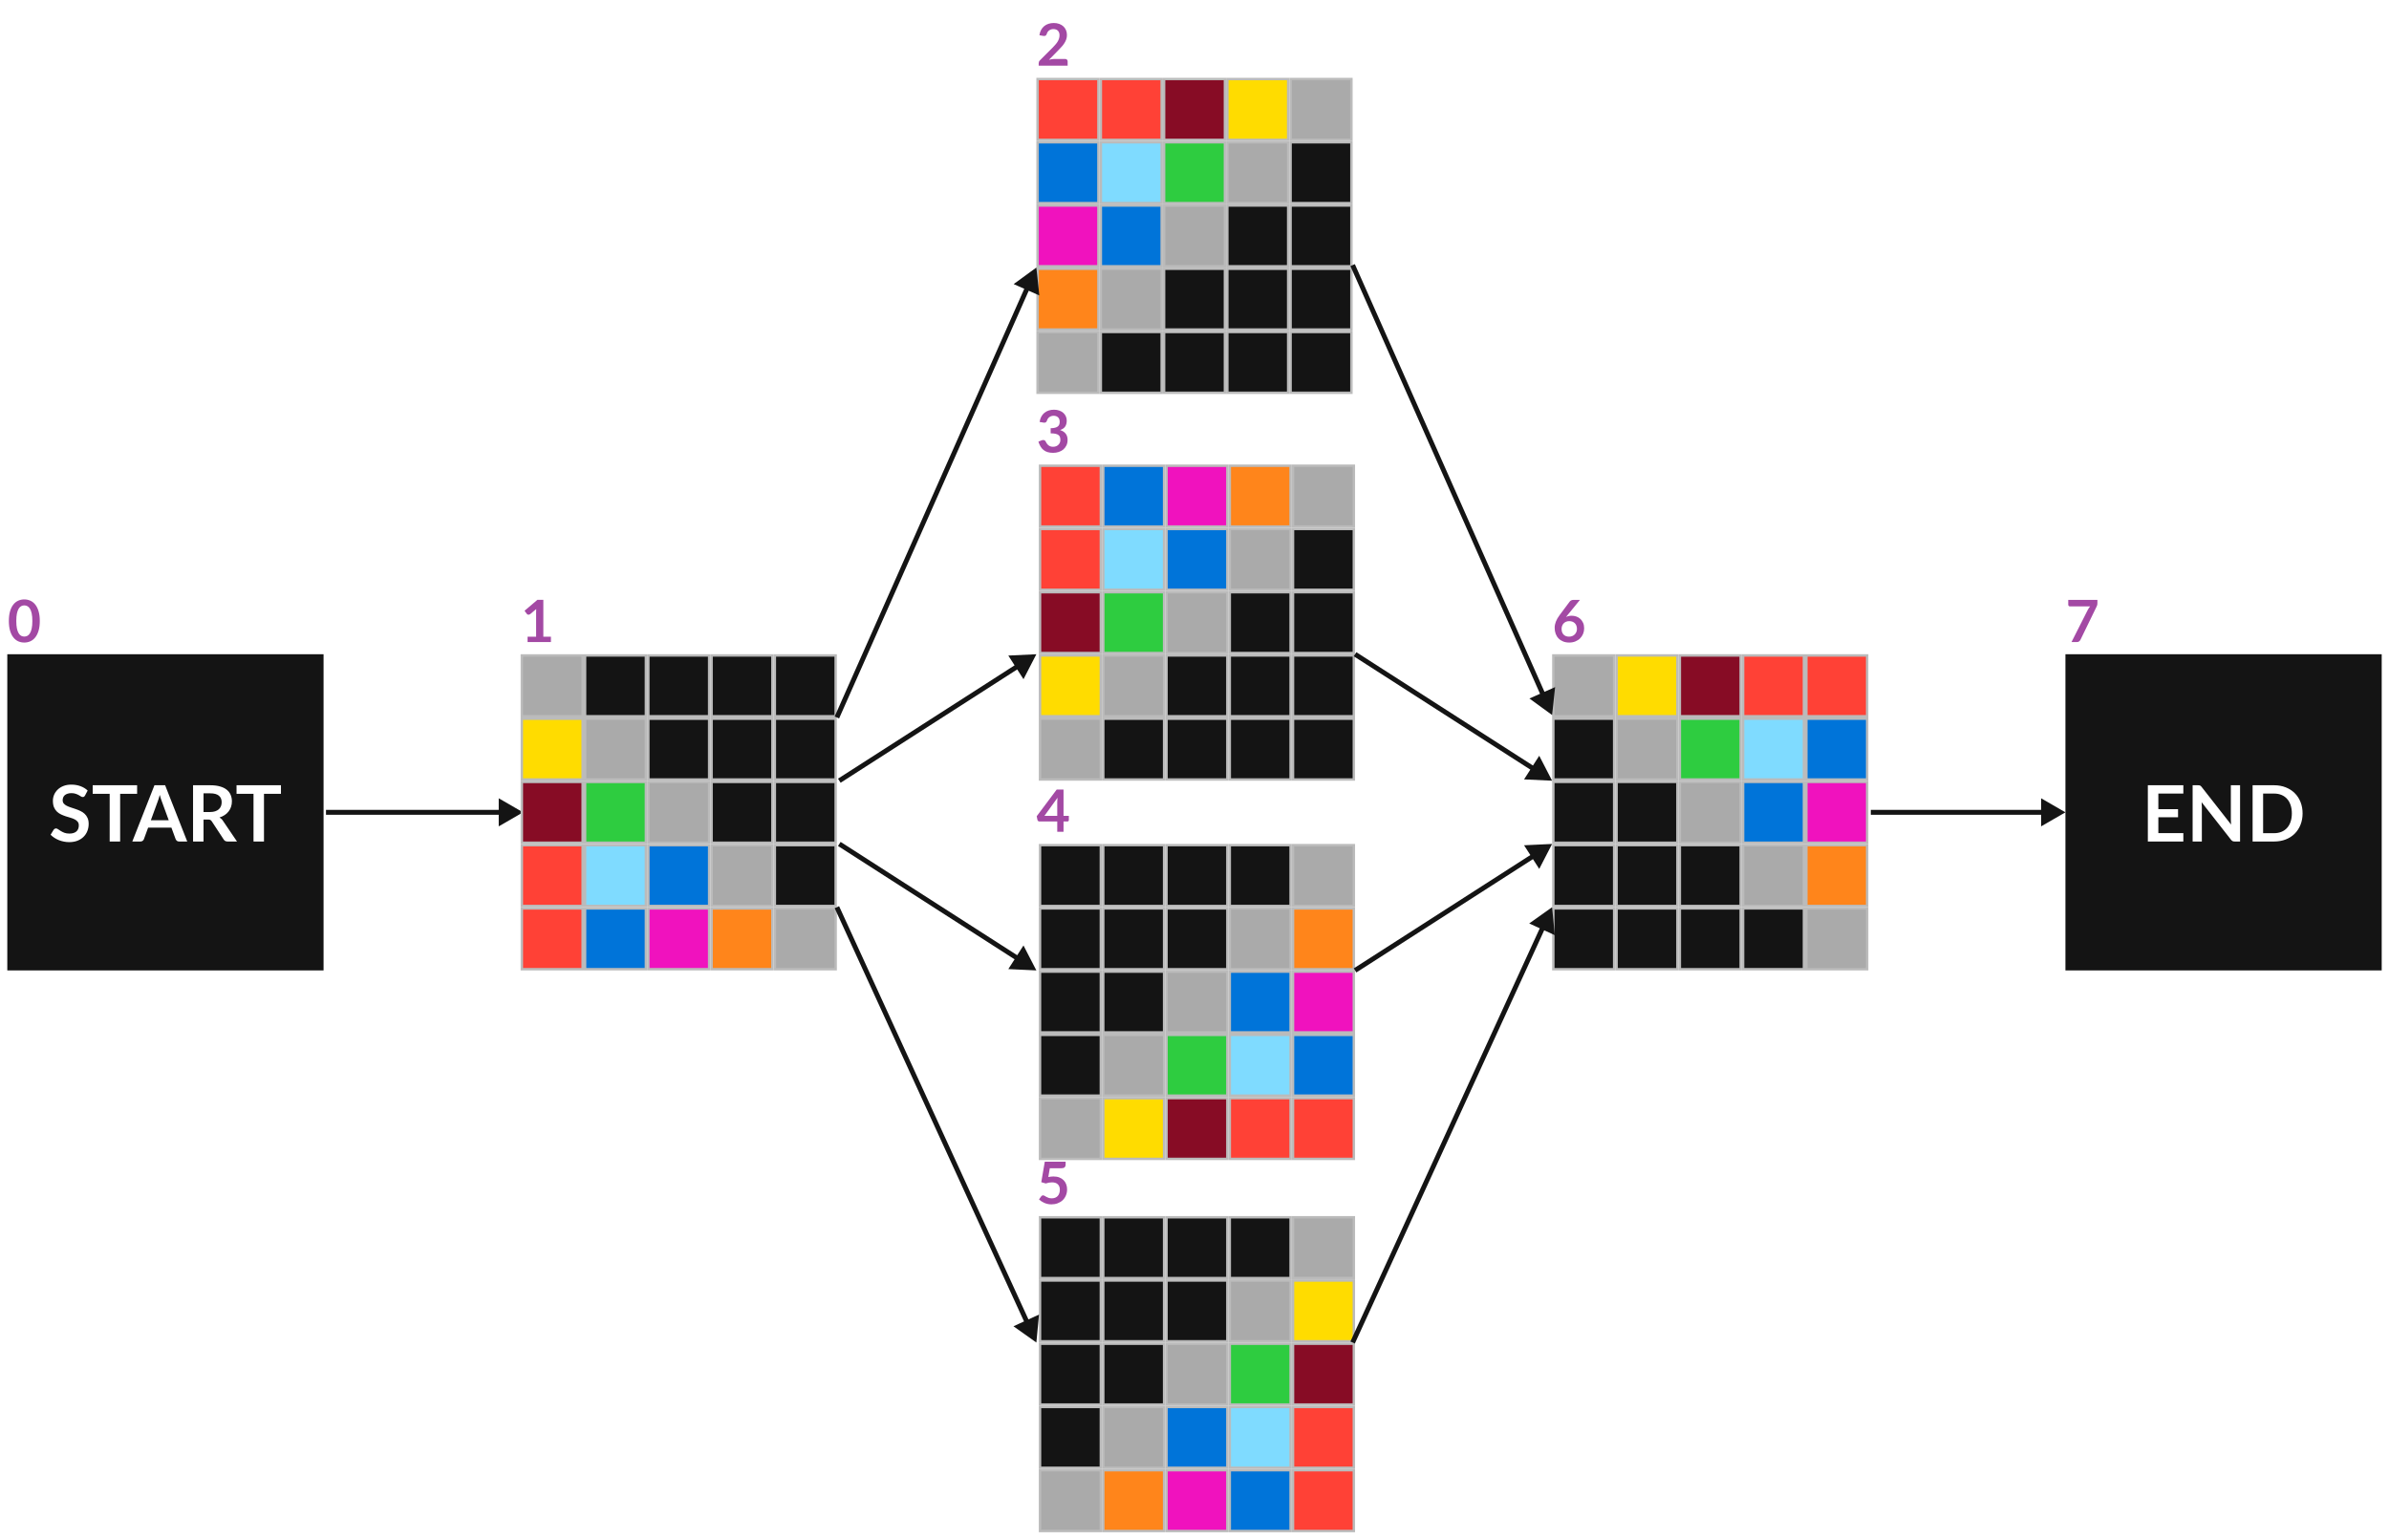 <svg width="982" height="633" viewBox="0 0 982 633" fill="none" xmlns="http://www.w3.org/2000/svg">
<rect width="982" height="633" fill="white"/>
<rect x="4" y="270" width="128" height="128" fill="#141414" stroke="#141414" stroke-width="2"/>
<path d="M34.959 327.072C34.831 327.296 34.692 327.461 34.542 327.568C34.404 327.664 34.228 327.712 34.014 327.712C33.791 327.712 33.545 327.632 33.279 327.472C33.023 327.301 32.713 327.115 32.35 326.912C31.988 326.709 31.561 326.528 31.07 326.368C30.59 326.197 30.02 326.112 29.358 326.112C28.761 326.112 28.238 326.187 27.791 326.336C27.343 326.475 26.964 326.672 26.654 326.928C26.356 327.184 26.132 327.493 25.983 327.856C25.833 328.208 25.759 328.597 25.759 329.024C25.759 329.568 25.908 330.021 26.206 330.384C26.516 330.747 26.921 331.056 27.422 331.312C27.924 331.568 28.494 331.797 29.134 332C29.774 332.203 30.43 332.421 31.102 332.656C31.774 332.88 32.431 333.147 33.071 333.456C33.711 333.755 34.281 334.139 34.782 334.608C35.284 335.067 35.684 335.632 35.983 336.304C36.292 336.976 36.447 337.792 36.447 338.752C36.447 339.797 36.265 340.779 35.903 341.696C35.55 342.603 35.028 343.397 34.334 344.08C33.652 344.752 32.815 345.285 31.823 345.68C30.831 346.064 29.695 346.256 28.415 346.256C27.678 346.256 26.953 346.181 26.238 346.032C25.524 345.893 24.836 345.691 24.174 345.424C23.524 345.157 22.91 344.837 22.334 344.464C21.759 344.091 21.247 343.675 20.799 343.216L22.062 341.152C22.169 341.003 22.308 340.88 22.479 340.784C22.649 340.677 22.831 340.624 23.023 340.624C23.289 340.624 23.577 340.736 23.887 340.96C24.196 341.173 24.564 341.413 24.991 341.68C25.417 341.947 25.913 342.192 26.479 342.416C27.055 342.629 27.742 342.736 28.543 342.736C29.769 342.736 30.718 342.448 31.39 341.872C32.062 341.285 32.398 340.448 32.398 339.36C32.398 338.752 32.244 338.256 31.934 337.872C31.636 337.488 31.236 337.168 30.735 336.912C30.233 336.645 29.663 336.421 29.023 336.24C28.383 336.059 27.732 335.861 27.07 335.648C26.409 335.435 25.759 335.179 25.119 334.88C24.479 334.581 23.908 334.192 23.407 333.712C22.905 333.232 22.5 332.635 22.191 331.92C21.892 331.195 21.742 330.304 21.742 329.248C21.742 328.405 21.908 327.584 22.238 326.784C22.58 325.984 23.07 325.275 23.71 324.656C24.351 324.037 25.14 323.541 26.078 323.168C27.017 322.795 28.095 322.608 29.311 322.608C30.676 322.608 31.934 322.821 33.087 323.248C34.239 323.675 35.22 324.272 36.031 325.04L34.959 327.072ZM56.361 326.4H49.385V346H45.081V326.4H38.105V322.864H56.361V326.4ZM69.362 337.264L66.546 329.568C66.408 329.227 66.264 328.821 66.115 328.352C65.965 327.883 65.816 327.376 65.666 326.832C65.528 327.376 65.384 327.888 65.234 328.368C65.085 328.837 64.941 329.248 64.802 329.6L62.002 337.264H69.362ZM76.963 346H73.635C73.261 346 72.957 345.909 72.722 345.728C72.488 345.536 72.312 345.301 72.195 345.024L70.466 340.304H60.883L59.154 345.024C59.069 345.269 58.904 345.493 58.658 345.696C58.413 345.899 58.109 346 57.746 346H54.386L63.49 322.864H67.874L76.963 346ZM86.349 333.872C87.16 333.872 87.864 333.771 88.461 333.568C89.069 333.365 89.565 333.088 89.949 332.736C90.344 332.373 90.637 331.947 90.829 331.456C91.021 330.965 91.117 330.427 91.117 329.84C91.117 328.667 90.728 327.765 89.949 327.136C89.181 326.507 88.003 326.192 86.413 326.192H83.661V333.872H86.349ZM97.421 346H93.533C92.797 346 92.264 345.712 91.933 345.136L87.069 337.728C86.888 337.451 86.685 337.253 86.461 337.136C86.248 337.019 85.928 336.96 85.501 336.96H83.661V346H79.357V322.864H86.413C87.981 322.864 89.325 323.029 90.445 323.36C91.576 323.68 92.499 324.133 93.213 324.72C93.939 325.307 94.472 326.011 94.813 326.832C95.155 327.643 95.325 328.539 95.325 329.52C95.325 330.299 95.208 331.035 94.973 331.728C94.749 332.421 94.419 333.051 93.981 333.616C93.555 334.181 93.021 334.677 92.381 335.104C91.752 335.531 91.032 335.867 90.221 336.112C90.499 336.272 90.755 336.464 90.989 336.688C91.224 336.901 91.437 337.157 91.629 337.456L97.421 346ZM115.486 326.4H108.51V346H104.206V326.4H97.23V322.864H115.486V326.4Z" fill="white"/>
<path d="M16.359 255.324C16.359 256.836 16.195 258.152 15.867 259.272C15.547 260.384 15.099 261.304 14.523 262.032C13.955 262.76 13.279 263.304 12.495 263.664C11.719 264.016 10.879 264.192 9.975 264.192C9.071 264.192 8.231 264.016 7.455 263.664C6.687 263.304 6.019 262.76 5.451 262.032C4.883 261.304 4.439 260.384 4.119 259.272C3.799 258.152 3.639 256.836 3.639 255.324C3.639 253.804 3.799 252.488 4.119 251.376C4.439 250.264 4.883 249.344 5.451 248.616C6.019 247.888 6.687 247.348 7.455 246.996C8.231 246.636 9.071 246.456 9.975 246.456C10.879 246.456 11.719 246.636 12.495 246.996C13.279 247.348 13.955 247.888 14.523 248.616C15.099 249.344 15.547 250.264 15.867 251.376C16.195 252.488 16.359 253.804 16.359 255.324ZM13.299 255.324C13.299 254.068 13.207 253.028 13.023 252.204C12.839 251.38 12.591 250.724 12.279 250.236C11.975 249.748 11.623 249.408 11.223 249.216C10.823 249.016 10.407 248.916 9.975 248.916C9.551 248.916 9.139 249.016 8.739 249.216C8.347 249.408 7.999 249.748 7.695 250.236C7.391 250.724 7.147 251.38 6.963 252.204C6.787 253.028 6.699 254.068 6.699 255.324C6.699 256.58 6.787 257.62 6.963 258.444C7.147 259.268 7.391 259.924 7.695 260.412C7.999 260.9 8.347 261.244 8.739 261.444C9.139 261.636 9.551 261.732 9.975 261.732C10.407 261.732 10.823 261.636 11.223 261.444C11.623 261.244 11.975 260.9 12.279 260.412C12.591 259.924 12.839 259.268 13.023 258.444C13.207 257.62 13.299 256.58 13.299 255.324Z" fill="#A349A4"/>
<path d="M215 334L205 328.226V339.774L215 334ZM134 335H206V333H134V335Z" fill="#141414"/>
<rect x="214.5" y="269.5" width="25" height="25" fill="#AAAAAA" stroke="#BBBBBB"/>
<rect x="240.5" y="269.5" width="25" height="25" fill="#141414" stroke="#BBBBBB"/>
<rect x="266.5" y="269.5" width="25" height="25" fill="#141414" stroke="#BBBBBB"/>
<rect x="292.5" y="269.5" width="25" height="25" fill="#141414" stroke="#BBBBBB"/>
<rect x="318.5" y="269.5" width="25" height="25" fill="#141414" stroke="#BBBBBB"/>
<rect x="214.5" y="295.5" width="25" height="25" fill="#FFDC00" stroke="#BBBBBB"/>
<rect x="240.5" y="295.5" width="25" height="25" fill="#AAAAAA" stroke="#BBBBBB"/>
<rect x="266.5" y="295.5" width="25" height="25" fill="#141414" stroke="#BBBBBB"/>
<rect x="292.5" y="295.5" width="25" height="25" fill="#141414" stroke="#BBBBBB"/>
<rect x="318.5" y="295.5" width="25" height="25" fill="#141414" stroke="#BBBBBB"/>
<rect x="214.5" y="321.5" width="25" height="25" fill="#870C25" stroke="#BBBBBB"/>
<rect x="240.5" y="321.5" width="25" height="25" fill="#2ECC40" stroke="#BBBBBB"/>
<rect x="266.5" y="321.5" width="25" height="25" fill="#AAAAAA" stroke="#BBBBBB"/>
<rect x="292.5" y="321.5" width="25" height="25" fill="#141414" stroke="#BBBBBB"/>
<rect x="318.5" y="321.5" width="25" height="25" fill="#141414" stroke="#BBBBBB"/>
<rect x="214.5" y="347.5" width="25" height="25" fill="#FF4136" stroke="#BBBBBB"/>
<rect x="240.5" y="347.5" width="25" height="25" fill="#7FDBFF" stroke="#BBBBBB"/>
<rect x="266.5" y="347.5" width="25" height="25" fill="#0074D9" stroke="#BBBBBB"/>
<rect x="292.5" y="347.5" width="25" height="25" fill="#AAAAAA" stroke="#BBBBBB"/>
<path d="M318.5 347.5H343.5V372.5H318.5V347.5Z" fill="#141414" stroke="#BBBBBB"/>
<rect x="214.5" y="373.5" width="25" height="25" fill="#FF4136" stroke="#BBBBBB"/>
<rect x="240.5" y="373.5" width="25" height="25" fill="#0074D9" stroke="#BBBBBB"/>
<rect x="266.5" y="373.5" width="25" height="25" fill="#F012BE" stroke="#BBBBBB"/>
<rect x="292.5" y="373.5" width="25" height="25" fill="#FF851B" stroke="#BBBBBB"/>
<rect x="318.5" y="373.5" width="25" height="25" fill="#AAAAAA" stroke="#BBBBBB"/>
<path d="M226.459 261.78V264H216.859V261.78H220.375V251.664C220.375 251.264 220.387 250.852 220.411 250.428L217.915 252.516C217.771 252.628 217.627 252.7 217.483 252.732C217.347 252.756 217.215 252.756 217.087 252.732C216.967 252.708 216.859 252.668 216.763 252.612C216.667 252.548 216.595 252.48 216.547 252.408L215.611 251.124L220.903 246.624H223.339V261.78H226.459Z" fill="#A349A4"/>
<rect x="0.5" y="0.5" width="25" height="25" transform="matrix(0 1 1 0 638 269)" fill="#AAAAAA" stroke="#BBBBBB"/>
<rect x="0.5" y="0.5" width="25" height="25" transform="matrix(0 1 1 0 638 295)" fill="#141414" stroke="#BBBBBB"/>
<rect x="0.5" y="0.5" width="25" height="25" transform="matrix(0 1 1 0 638 321)" fill="#141414" stroke="#BBBBBB"/>
<rect x="0.5" y="0.5" width="25" height="25" transform="matrix(0 1 1 0 638 347)" fill="#141414" stroke="#BBBBBB"/>
<rect x="0.5" y="0.5" width="25" height="25" transform="matrix(0 1 1 0 638 373)" fill="#141414" stroke="#BBBBBB"/>
<rect x="0.5" y="0.5" width="25" height="25" transform="matrix(0 1 1 0 664 269)" fill="#FFDC00" stroke="#BBBBBB"/>
<rect x="0.5" y="0.5" width="25" height="25" transform="matrix(0 1 1 0 664 295)" fill="#AAAAAA" stroke="#BBBBBB"/>
<rect x="0.5" y="0.5" width="25" height="25" transform="matrix(0 1 1 0 664 321)" fill="#141414" stroke="#BBBBBB"/>
<rect x="0.5" y="0.5" width="25" height="25" transform="matrix(0 1 1 0 664 347)" fill="#141414" stroke="#BBBBBB"/>
<rect x="0.5" y="0.5" width="25" height="25" transform="matrix(0 1 1 0 664 373)" fill="#141414" stroke="#BBBBBB"/>
<rect x="0.5" y="0.5" width="25" height="25" transform="matrix(0 1 1 0 690 269)" fill="#870C25" stroke="#BBBBBB"/>
<rect x="0.5" y="0.5" width="25" height="25" transform="matrix(0 1 1 0 690 295)" fill="#2ECC40" stroke="#BBBBBB"/>
<rect x="0.5" y="0.5" width="25" height="25" transform="matrix(0 1 1 0 690 321)" fill="#AAAAAA" stroke="#BBBBBB"/>
<rect x="0.5" y="0.5" width="25" height="25" transform="matrix(0 1 1 0 690 347)" fill="#141414" stroke="#BBBBBB"/>
<rect x="0.5" y="0.5" width="25" height="25" transform="matrix(0 1 1 0 690 373)" fill="#141414" stroke="#BBBBBB"/>
<rect x="0.5" y="0.5" width="25" height="25" transform="matrix(0 1 1 0 716 269)" fill="#FF4136" stroke="#BBBBBB"/>
<rect x="0.5" y="0.5" width="25" height="25" transform="matrix(0 1 1 0 716 295)" fill="#7FDBFF" stroke="#BBBBBB"/>
<rect x="0.5" y="0.5" width="25" height="25" transform="matrix(0 1 1 0 716 321)" fill="#0074D9" stroke="#BBBBBB"/>
<rect x="0.5" y="0.5" width="25" height="25" transform="matrix(0 1 1 0 716 347)" fill="#AAAAAA" stroke="#BBBBBB"/>
<path d="M716.5 373.5V398.5H741.5V373.5H716.5Z" fill="#141414" stroke="#BBBBBB"/>
<rect x="0.5" y="0.5" width="25" height="25" transform="matrix(0 1 1 0 742 269)" fill="#FF4136" stroke="#BBBBBB"/>
<rect x="0.5" y="0.5" width="25" height="25" transform="matrix(0 1 1 0 742 295)" fill="#0074D9" stroke="#BBBBBB"/>
<rect x="0.5" y="0.5" width="25" height="25" transform="matrix(0 1 1 0 742 321)" fill="#F012BE" stroke="#BBBBBB"/>
<rect x="0.5" y="0.5" width="25" height="25" transform="matrix(0 1 1 0 742 347)" fill="#FF851B" stroke="#BBBBBB"/>
<rect x="0.5" y="0.5" width="25" height="25" transform="matrix(0 1 1 0 742 373)" fill="#AAAAAA" stroke="#BBBBBB"/>
<path d="M644.303 252.948L643.703 253.692C644.039 253.524 644.399 253.396 644.783 253.308C645.175 253.212 645.595 253.164 646.043 253.164C646.699 253.164 647.335 253.272 647.951 253.488C648.575 253.704 649.123 254.032 649.595 254.472C650.067 254.904 650.447 255.444 650.735 256.092C651.023 256.74 651.167 257.496 651.167 258.36C651.167 259.168 651.019 259.928 650.723 260.64C650.427 261.344 650.011 261.96 649.475 262.488C648.939 263.016 648.291 263.432 647.531 263.736C646.779 264.04 645.947 264.192 645.035 264.192C644.107 264.192 643.275 264.044 642.539 263.748C641.803 263.452 641.175 263.04 640.655 262.512C640.135 261.976 639.735 261.336 639.455 260.592C639.183 259.84 639.047 259.008 639.047 258.096C639.047 257.28 639.211 256.444 639.539 255.588C639.875 254.724 640.391 253.828 641.087 252.9L645.227 247.344C645.371 247.152 645.579 246.988 645.851 246.852C646.131 246.716 646.451 246.648 646.811 246.648H649.451L644.303 252.948ZM644.975 261.768C645.447 261.768 645.879 261.688 646.271 261.528C646.671 261.368 647.011 261.144 647.291 260.856C647.579 260.568 647.803 260.232 647.963 259.848C648.123 259.456 648.203 259.032 648.203 258.576C648.203 258.08 648.127 257.636 647.975 257.244C647.823 256.844 647.607 256.508 647.327 256.236C647.047 255.956 646.711 255.744 646.319 255.6C645.927 255.456 645.495 255.384 645.023 255.384C644.551 255.384 644.123 255.464 643.739 255.624C643.355 255.784 643.027 256.008 642.755 256.296C642.483 256.576 642.271 256.912 642.119 257.304C641.967 257.688 641.891 258.104 641.891 258.552C641.891 259.032 641.955 259.472 642.083 259.872C642.219 260.264 642.415 260.6 642.671 260.88C642.935 261.16 643.259 261.38 643.643 261.54C644.027 261.692 644.471 261.768 644.975 261.768Z" fill="#A349A4"/>
<rect x="850" y="270" width="128" height="128" fill="#141414" stroke="#141414" stroke-width="2"/>
<path d="M887.193 326.288V332.704H895.289V336.016H887.193V342.56H897.465V346H882.873V322.864H897.465V326.288H887.193ZM920.783 322.864V346H918.575C918.234 346 917.946 345.947 917.711 345.84C917.487 345.723 917.268 345.531 917.055 345.264L904.975 329.84C905.039 330.544 905.071 331.195 905.071 331.792V346H901.279V322.864H903.535C903.716 322.864 903.871 322.875 903.999 322.896C904.138 322.907 904.255 322.939 904.351 322.992C904.458 323.035 904.559 323.104 904.655 323.2C904.751 323.285 904.858 323.403 904.975 323.552L917.103 339.04C917.071 338.667 917.044 338.299 917.023 337.936C917.002 337.573 916.991 337.237 916.991 336.928V322.864H920.783ZM946.479 334.432C946.479 336.128 946.197 337.685 945.631 339.104C945.066 340.523 944.271 341.744 943.247 342.768C942.223 343.792 940.991 344.587 939.551 345.152C938.111 345.717 936.511 346 934.751 346H925.935V322.864H934.751C936.511 322.864 938.111 323.152 939.551 323.728C940.991 324.293 942.223 325.088 943.247 326.112C944.271 327.125 945.066 328.341 945.631 329.76C946.197 331.179 946.479 332.736 946.479 334.432ZM942.063 334.432C942.063 333.163 941.893 332.027 941.551 331.024C941.221 330.011 940.735 329.157 940.095 328.464C939.466 327.76 938.698 327.221 937.791 326.848C936.895 326.475 935.882 326.288 934.751 326.288H930.255V342.576H934.751C935.882 342.576 936.895 342.389 937.791 342.016C938.698 341.643 939.466 341.109 940.095 340.416C940.735 339.712 941.221 338.859 941.551 337.856C941.893 336.843 942.063 335.701 942.063 334.432Z" fill="white"/>
<path d="M862.143 246.648V247.932C862.143 248.316 862.103 248.628 862.023 248.868C861.943 249.1 861.863 249.296 861.783 249.456L855.207 262.992C855.071 263.272 854.879 263.512 854.631 263.712C854.383 263.904 854.051 264 853.635 264H851.487L858.195 250.74C858.347 250.468 858.495 250.22 858.639 249.996C858.791 249.764 858.959 249.544 859.143 249.336H850.839C850.655 249.336 850.495 249.268 850.359 249.132C850.223 248.996 850.155 248.836 850.155 248.652V246.648H862.143Z" fill="#A349A4"/>
<rect x="0.5" y="-0.5" width="25" height="25" transform="matrix(1 0 0 -1 427 320)" fill="#AAAAAA" stroke="#BBBBBB"/>
<rect x="0.5" y="-0.5" width="25" height="25" transform="matrix(1 0 0 -1 453 320)" fill="#141414" stroke="#BBBBBB"/>
<rect x="0.5" y="-0.5" width="25" height="25" transform="matrix(1 0 0 -1 479 320)" fill="#141414" stroke="#BBBBBB"/>
<rect x="0.5" y="-0.5" width="25" height="25" transform="matrix(1 0 0 -1 505 320)" fill="#141414" stroke="#BBBBBB"/>
<rect x="0.5" y="-0.5" width="25" height="25" transform="matrix(1 0 0 -1 531 320)" fill="#141414" stroke="#BBBBBB"/>
<rect x="0.5" y="-0.5" width="25" height="25" transform="matrix(1 0 0 -1 427 294)" fill="#FFDC00" stroke="#BBBBBB"/>
<rect x="0.5" y="-0.5" width="25" height="25" transform="matrix(1 0 0 -1 453 294)" fill="#AAAAAA" stroke="#BBBBBB"/>
<rect x="0.5" y="-0.5" width="25" height="25" transform="matrix(1 0 0 -1 479 294)" fill="#141414" stroke="#BBBBBB"/>
<rect x="0.5" y="-0.5" width="25" height="25" transform="matrix(1 0 0 -1 505 294)" fill="#141414" stroke="#BBBBBB"/>
<rect x="0.5" y="-0.5" width="25" height="25" transform="matrix(1 0 0 -1 531 294)" fill="#141414" stroke="#BBBBBB"/>
<rect x="0.5" y="-0.5" width="25" height="25" transform="matrix(1 0 0 -1 427 268)" fill="#870C25" stroke="#BBBBBB"/>
<rect x="0.5" y="-0.5" width="25" height="25" transform="matrix(1 0 0 -1 453 268)" fill="#2ECC40" stroke="#BBBBBB"/>
<rect x="0.5" y="-0.5" width="25" height="25" transform="matrix(1 0 0 -1 479 268)" fill="#AAAAAA" stroke="#BBBBBB"/>
<rect x="0.5" y="-0.5" width="25" height="25" transform="matrix(1 0 0 -1 505 268)" fill="#141414" stroke="#BBBBBB"/>
<rect x="0.5" y="-0.5" width="25" height="25" transform="matrix(1 0 0 -1 531 268)" fill="#141414" stroke="#BBBBBB"/>
<rect x="0.5" y="-0.5" width="25" height="25" transform="matrix(1 0 0 -1 427 242)" fill="#FF4136" stroke="#BBBBBB"/>
<rect x="0.5" y="-0.5" width="25" height="25" transform="matrix(1 0 0 -1 453 242)" fill="#7FDBFF" stroke="#BBBBBB"/>
<rect x="0.5" y="-0.5" width="25" height="25" transform="matrix(1 0 0 -1 479 242)" fill="#0074D9" stroke="#BBBBBB"/>
<rect x="0.5" y="-0.5" width="25" height="25" transform="matrix(1 0 0 -1 505 242)" fill="#AAAAAA" stroke="#BBBBBB"/>
<path d="M531.5 242.5H556.5V217.5H531.5V242.5Z" fill="#141414" stroke="#BBBBBB"/>
<rect x="0.5" y="-0.5" width="25" height="25" transform="matrix(1 0 0 -1 427 216)" fill="#FF4136" stroke="#BBBBBB"/>
<rect x="0.5" y="-0.5" width="25" height="25" transform="matrix(1 0 0 -1 453 216)" fill="#0074D9" stroke="#BBBBBB"/>
<rect x="0.5" y="-0.5" width="25" height="25" transform="matrix(1 0 0 -1 479 216)" fill="#F012BE" stroke="#BBBBBB"/>
<rect x="0.5" y="-0.5" width="25" height="25" transform="matrix(1 0 0 -1 505 216)" fill="#FF851B" stroke="#BBBBBB"/>
<rect x="0.5" y="-0.5" width="25" height="25" transform="matrix(1 0 0 -1 531 216)" fill="#AAAAAA" stroke="#BBBBBB"/>
<path d="M427.335 173.484C427.455 172.652 427.687 171.924 428.031 171.3C428.375 170.668 428.803 170.144 429.315 169.728C429.835 169.304 430.427 168.988 431.091 168.78C431.763 168.564 432.483 168.456 433.251 168.456C434.051 168.456 434.771 168.572 435.411 168.804C436.059 169.028 436.611 169.344 437.067 169.752C437.523 170.152 437.871 170.624 438.111 171.168C438.359 171.712 438.483 172.3 438.483 172.932C438.483 173.484 438.419 173.972 438.291 174.396C438.171 174.812 437.995 175.176 437.763 175.488C437.531 175.8 437.243 176.064 436.899 176.28C436.555 176.496 436.167 176.676 435.735 176.82C436.775 177.148 437.551 177.648 438.063 178.32C438.575 178.992 438.831 179.836 438.831 180.852C438.831 181.716 438.671 182.48 438.351 183.144C438.031 183.808 437.599 184.368 437.055 184.824C436.511 185.272 435.879 185.612 435.159 185.844C434.447 186.076 433.691 186.192 432.891 186.192C432.019 186.192 431.259 186.092 430.611 185.892C429.963 185.692 429.399 185.396 428.919 185.004C428.439 184.612 428.031 184.132 427.695 183.564C427.359 182.996 427.071 182.34 426.831 181.596L428.139 181.056C428.483 180.912 428.803 180.876 429.099 180.948C429.403 181.012 429.623 181.172 429.759 181.428C429.903 181.708 430.059 181.984 430.227 182.256C430.403 182.528 430.611 182.772 430.851 182.988C431.091 183.196 431.371 183.368 431.691 183.504C432.019 183.632 432.407 183.696 432.855 183.696C433.359 183.696 433.799 183.616 434.175 183.456C434.551 183.288 434.863 183.072 435.111 182.808C435.367 182.544 435.555 182.252 435.675 181.932C435.803 181.604 435.867 181.276 435.867 180.948C435.867 180.532 435.823 180.156 435.735 179.82C435.647 179.476 435.463 179.184 435.183 178.944C434.903 178.704 434.499 178.516 433.971 178.38C433.451 178.244 432.751 178.176 431.871 178.176V176.064C432.599 176.056 433.203 175.988 433.683 175.86C434.163 175.732 434.543 175.556 434.823 175.332C435.111 175.1 435.311 174.824 435.423 174.504C435.535 174.184 435.591 173.832 435.591 173.448C435.591 172.632 435.363 172.012 434.907 171.588C434.451 171.164 433.843 170.952 433.083 170.952C432.731 170.952 432.407 171.004 432.111 171.108C431.815 171.204 431.547 171.344 431.307 171.528C431.075 171.704 430.879 171.912 430.719 172.152C430.559 172.392 430.439 172.656 430.359 172.944C430.223 173.312 430.043 173.556 429.819 173.676C429.603 173.796 429.295 173.824 428.895 173.76L427.335 173.484Z" fill="#A349A4"/>
<rect x="427.5" y="476.5" width="25" height="25" transform="rotate(-90 427.5 476.5)" fill="#AAAAAA" stroke="#BBBBBB"/>
<rect x="427.5" y="450.5" width="25" height="25" transform="rotate(-90 427.5 450.5)" fill="#141414" stroke="#BBBBBB"/>
<rect x="427.5" y="424.5" width="25" height="25" transform="matrix(0 -1 1 0 3 852)" fill="#141414" stroke="#BBBBBB"/>
<rect x="427.5" y="398.5" width="25" height="25" transform="rotate(-90 427.5 398.5)" fill="#141414" stroke="#BBBBBB"/>
<rect x="427.5" y="372.5" width="25" height="25" transform="rotate(-90 427.5 372.5)" fill="#141414" stroke="#BBBBBB"/>
<rect x="453.5" y="476.5" width="25" height="25" transform="rotate(-90 453.5 476.5)" fill="#FFDC00" stroke="#BBBBBB"/>
<rect x="453.5" y="450.5" width="25" height="25" transform="matrix(0 -1 1 0 3 904)" fill="#AAAAAA" stroke="#BBBBBB"/>
<rect x="453.5" y="424.5" width="25" height="25" transform="rotate(-90 453.5 424.5)" fill="#141414" stroke="#BBBBBB"/>
<rect x="453.5" y="398.5" width="25" height="25" transform="rotate(-90 453.5 398.5)" fill="#141414" stroke="#BBBBBB"/>
<rect x="453.5" y="372.5" width="25" height="25" transform="rotate(-90 453.5 372.5)" fill="#141414" stroke="#BBBBBB"/>
<rect x="479.5" y="476.5" width="25" height="25" transform="matrix(0 -1 1 0 3 956)" fill="#870C25" stroke="#BBBBBB"/>
<rect x="479.5" y="450.5" width="25" height="25" transform="rotate(-90 479.5 450.5)" fill="#2ECC40" stroke="#BBBBBB"/>
<rect x="479.5" y="424.5" width="25" height="25" transform="rotate(-90 479.5 424.5)" fill="#AAAAAA" stroke="#BBBBBB"/>
<rect x="479.5" y="398.5" width="25" height="25" transform="rotate(-90 479.5 398.5)" fill="#141414" stroke="#BBBBBB"/>
<rect x="479.5" y="372.5" width="25" height="25" transform="rotate(-90 479.5 372.5)" fill="#141414" stroke="#BBBBBB"/>
<rect x="505.5" y="476.5" width="25" height="25" transform="rotate(-90 505.5 476.5)" fill="#FF4136" stroke="#BBBBBB"/>
<rect x="505.5" y="450.5" width="25" height="25" transform="rotate(-90 505.5 450.5)" fill="#7FDBFF" stroke="#BBBBBB"/>
<rect x="505.5" y="424.5" width="25" height="25" transform="rotate(-90 505.5 424.5)" fill="#0074D9" stroke="#BBBBBB"/>
<rect x="505.5" y="398.5" width="25" height="25" transform="rotate(-90 505.5 398.5)" fill="#AAAAAA" stroke="#BBBBBB"/>
<path d="M505.5 372.5V347.5H530.5V372.5H505.5Z" fill="#141414" stroke="#BBBBBB"/>
<rect x="531.5" y="476.5" width="25" height="25" transform="rotate(-90 531.5 476.5)" fill="#FF4136" stroke="#BBBBBB"/>
<rect x="531.5" y="450.5" width="25" height="25" transform="rotate(-90 531.5 450.5)" fill="#0074D9" stroke="#BBBBBB"/>
<rect x="531.5" y="424.5" width="25" height="25" transform="rotate(-90 531.5 424.5)" fill="#F012BE" stroke="#BBBBBB"/>
<rect x="531.5" y="398.5" width="25" height="25" transform="rotate(-90 531.5 398.5)" fill="#FF851B" stroke="#BBBBBB"/>
<rect x="531.5" y="372.5" width="25" height="25" transform="rotate(-90 531.5 372.5)" fill="#AAAAAA" stroke="#BBBBBB"/>
<path d="M434.583 335.46V329.784C434.583 329.248 434.619 328.656 434.691 328.008L429.303 335.46H434.583ZM439.347 335.46V337.176C439.347 337.336 439.295 337.476 439.191 337.596C439.087 337.708 438.939 337.764 438.747 337.764H437.163V342H434.583V337.764H427.263C427.063 337.764 426.887 337.704 426.735 337.584C426.583 337.456 426.487 337.3 426.447 337.116L426.135 335.616L434.355 324.636H437.163V335.46H439.347Z" fill="#A349A4"/>
<rect x="555.5" y="32.5" width="25" height="25" transform="rotate(90 555.5 32.5)" fill="#AAAAAA" stroke="#BBBBBB"/>
<rect x="555.5" y="58.5" width="25" height="25" transform="rotate(90 555.5 58.5)" fill="#141414" stroke="#BBBBBB"/>
<rect x="555.5" y="84.5" width="25" height="25" transform="rotate(90 555.5 84.5)" fill="#141414" stroke="#BBBBBB"/>
<rect x="555.5" y="110.5" width="25" height="25" transform="rotate(90 555.5 110.5)" fill="#141414" stroke="#BBBBBB"/>
<rect x="555.5" y="136.5" width="25" height="25" transform="rotate(90 555.5 136.5)" fill="#141414" stroke="#BBBBBB"/>
<rect x="529.5" y="32.5" width="25" height="25" transform="rotate(90 529.5 32.5)" fill="#FFDC00" stroke="#BBBBBB"/>
<rect x="529.5" y="58.5" width="25" height="25" transform="rotate(90 529.5 58.5)" fill="#AAAAAA" stroke="#BBBBBB"/>
<rect x="529.5" y="84.5" width="25" height="25" transform="rotate(90 529.5 84.5)" fill="#141414" stroke="#BBBBBB"/>
<rect x="529.5" y="110.5" width="25" height="25" transform="rotate(90 529.5 110.5)" fill="#141414" stroke="#BBBBBB"/>
<rect x="529.5" y="136.5" width="25" height="25" transform="rotate(90 529.5 136.5)" fill="#141414" stroke="#BBBBBB"/>
<rect x="503.5" y="32.5" width="25" height="25" transform="rotate(90 503.5 32.5)" fill="#870C25" stroke="#BBBBBB"/>
<rect x="503.5" y="58.5" width="25" height="25" transform="rotate(90 503.5 58.5)" fill="#2ECC40" stroke="#BBBBBB"/>
<rect x="503.5" y="84.5" width="25" height="25" transform="rotate(90 503.5 84.5)" fill="#AAAAAA" stroke="#BBBBBB"/>
<rect x="503.5" y="110.5" width="25" height="25" transform="rotate(90 503.5 110.5)" fill="#141414" stroke="#BBBBBB"/>
<rect x="503.5" y="136.5" width="25" height="25" transform="rotate(90 503.5 136.5)" fill="#141414" stroke="#BBBBBB"/>
<rect x="477.5" y="32.5" width="25" height="25" transform="rotate(90 477.5 32.5)" fill="#FF4136" stroke="#BBBBBB"/>
<rect x="477.5" y="58.5" width="25" height="25" transform="rotate(90 477.5 58.5)" fill="#7FDBFF" stroke="#BBBBBB"/>
<rect x="477.5" y="84.5" width="25" height="25" transform="rotate(90 477.5 84.5)" fill="#0074D9" stroke="#BBBBBB"/>
<rect x="477.5" y="110.5" width="25" height="25" transform="rotate(90 477.5 110.5)" fill="#AAAAAA" stroke="#BBBBBB"/>
<path d="M477.5 136.5V161.5H452.5V136.5H477.5Z" fill="#141414" stroke="#BBBBBB"/>
<rect x="451.5" y="32.5" width="25" height="25" transform="rotate(90 451.5 32.5)" fill="#FF4136" stroke="#BBBBBB"/>
<rect x="451.5" y="58.5" width="25" height="25" transform="rotate(90 451.5 58.5)" fill="#0074D9" stroke="#BBBBBB"/>
<rect x="451.5" y="84.5" width="25" height="25" transform="rotate(90 451.5 84.5)" fill="#F012BE" stroke="#BBBBBB"/>
<rect x="451.5" y="110.5" width="25" height="25" transform="rotate(90 451.5 110.5)" fill="#FF851B" stroke="#BBBBBB"/>
<rect x="451.5" y="136.5" width="25" height="25" transform="rotate(90 451.5 136.5)" fill="#AAAAAA" stroke="#BBBBBB"/>
<path d="M437.811 24.24C438.131 24.24 438.383 24.332 438.567 24.516C438.759 24.692 438.855 24.928 438.855 25.224V27H426.951V26.016C426.951 25.816 426.991 25.608 427.071 25.392C427.159 25.168 427.295 24.968 427.479 24.792L432.747 19.512C433.187 19.064 433.579 18.636 433.923 18.228C434.275 17.82 434.567 17.416 434.799 17.016C435.031 16.616 435.207 16.212 435.327 15.804C435.455 15.388 435.519 14.952 435.519 14.496C435.519 14.08 435.459 13.716 435.339 13.404C435.219 13.084 435.047 12.816 434.823 12.6C434.607 12.384 434.343 12.224 434.031 12.12C433.727 12.008 433.383 11.952 432.999 11.952C432.647 11.952 432.319 12.004 432.015 12.108C431.719 12.204 431.455 12.344 431.223 12.528C430.991 12.704 430.795 12.912 430.635 13.152C430.475 13.392 430.355 13.656 430.275 13.944C430.139 14.312 429.963 14.556 429.747 14.676C429.531 14.796 429.219 14.824 428.811 14.76L427.251 14.484C427.371 13.652 427.603 12.924 427.947 12.3C428.291 11.668 428.719 11.144 429.231 10.728C429.751 10.304 430.343 9.988 431.007 9.78C431.679 9.564 432.399 9.456 433.167 9.456C433.967 9.456 434.699 9.576 435.363 9.816C436.027 10.048 436.595 10.38 437.067 10.812C437.539 11.244 437.907 11.764 438.171 12.372C438.435 12.98 438.567 13.656 438.567 14.4C438.567 15.04 438.471 15.632 438.279 16.176C438.095 16.72 437.843 17.24 437.523 17.736C437.211 18.232 436.843 18.712 436.419 19.176C435.995 19.64 435.551 20.112 435.087 20.592L431.175 24.588C431.551 24.476 431.923 24.392 432.291 24.336C432.667 24.272 433.023 24.24 433.359 24.24H437.811Z" fill="#A349A4"/>
<rect x="-0.5" y="0.5" width="25" height="25" transform="matrix(-1 0 0 1 556 500)" fill="#AAAAAA" stroke="#BBBBBB"/>
<rect x="-0.5" y="0.5" width="25" height="25" transform="matrix(-1 0 0 1 530 500)" fill="#141414" stroke="#BBBBBB"/>
<rect x="-0.5" y="0.5" width="25" height="25" transform="matrix(-1 0 0 1 504 500)" fill="#141414" stroke="#BBBBBB"/>
<rect x="-0.5" y="0.5" width="25" height="25" transform="matrix(-1 0 0 1 478 500)" fill="#141414" stroke="#BBBBBB"/>
<rect x="-0.5" y="0.5" width="25" height="25" transform="matrix(-1 0 0 1 452 500)" fill="#141414" stroke="#BBBBBB"/>
<rect x="-0.5" y="0.5" width="25" height="25" transform="matrix(-1 0 0 1 556 526)" fill="#FFDC00" stroke="#BBBBBB"/>
<rect x="-0.5" y="0.5" width="25" height="25" transform="matrix(-1 0 0 1 530 526)" fill="#AAAAAA" stroke="#BBBBBB"/>
<rect x="-0.5" y="0.5" width="25" height="25" transform="matrix(-1 0 0 1 504 526)" fill="#141414" stroke="#BBBBBB"/>
<rect x="-0.5" y="0.5" width="25" height="25" transform="matrix(-1 0 0 1 478 526)" fill="#141414" stroke="#BBBBBB"/>
<rect x="-0.5" y="0.5" width="25" height="25" transform="matrix(-1 0 0 1 452 526)" fill="#141414" stroke="#BBBBBB"/>
<rect x="-0.5" y="0.5" width="25" height="25" transform="matrix(-1 0 0 1 556 552)" fill="#870C25" stroke="#BBBBBB"/>
<rect x="-0.5" y="0.5" width="25" height="25" transform="matrix(-1 0 0 1 530 552)" fill="#2ECC40" stroke="#BBBBBB"/>
<rect x="-0.5" y="0.5" width="25" height="25" transform="matrix(-1 0 0 1 504 552)" fill="#AAAAAA" stroke="#BBBBBB"/>
<rect x="-0.5" y="0.5" width="25" height="25" transform="matrix(-1 0 0 1 478 552)" fill="#141414" stroke="#BBBBBB"/>
<rect x="-0.5" y="0.5" width="25" height="25" transform="matrix(-1 0 0 1 452 552)" fill="#141414" stroke="#BBBBBB"/>
<rect x="-0.5" y="0.5" width="25" height="25" transform="matrix(-1 0 0 1 556 578)" fill="#FF4136" stroke="#BBBBBB"/>
<rect x="-0.5" y="0.5" width="25" height="25" transform="matrix(-1 0 0 1 530 578)" fill="#7FDBFF" stroke="#BBBBBB"/>
<rect x="-0.5" y="0.5" width="25" height="25" transform="matrix(-1 0 0 1 504 578)" fill="#0074D9" stroke="#BBBBBB"/>
<rect x="-0.5" y="0.5" width="25" height="25" transform="matrix(-1 0 0 1 478 578)" fill="#AAAAAA" stroke="#BBBBBB"/>
<path d="M452.5 578.5H427.5V603.5H452.5V578.5Z" fill="#141414" stroke="#BBBBBB"/>
<rect x="-0.5" y="0.5" width="25" height="25" transform="matrix(-1 0 0 1 556 604)" fill="#FF4136" stroke="#BBBBBB"/>
<rect x="-0.5" y="0.5" width="25" height="25" transform="matrix(-1 0 0 1 530 604)" fill="#0074D9" stroke="#BBBBBB"/>
<rect x="-0.5" y="0.5" width="25" height="25" transform="matrix(-1 0 0 1 504 604)" fill="#F012BE" stroke="#BBBBBB"/>
<rect x="-0.5" y="0.5" width="25" height="25" transform="matrix(-1 0 0 1 478 604)" fill="#FF851B" stroke="#BBBBBB"/>
<rect x="-0.5" y="0.5" width="25" height="25" transform="matrix(-1 0 0 1 452 604)" fill="#AAAAAA" stroke="#BBBBBB"/>
<path d="M430.911 483.948C431.295 483.868 431.663 483.812 432.015 483.78C432.367 483.74 432.707 483.72 433.035 483.72C433.947 483.72 434.751 483.856 435.447 484.128C436.143 484.4 436.727 484.776 437.199 485.256C437.671 485.736 438.027 486.3 438.267 486.948C438.507 487.588 438.627 488.28 438.627 489.024C438.627 489.944 438.463 490.784 438.135 491.544C437.815 492.304 437.367 492.956 436.791 493.5C436.215 494.036 435.531 494.452 434.739 494.748C433.955 495.044 433.099 495.192 432.171 495.192C431.627 495.192 431.111 495.136 430.623 495.024C430.135 494.912 429.675 494.764 429.243 494.58C428.819 494.388 428.423 494.172 428.055 493.932C427.695 493.684 427.371 493.424 427.083 493.152L427.995 491.892C428.187 491.62 428.439 491.484 428.751 491.484C428.951 491.484 429.155 491.548 429.363 491.676C429.571 491.804 429.807 491.944 430.071 492.096C430.343 492.248 430.659 492.388 431.019 492.516C431.387 492.644 431.827 492.708 432.339 492.708C432.883 492.708 433.363 492.62 433.779 492.444C434.195 492.268 434.539 492.024 434.811 491.712C435.091 491.392 435.299 491.016 435.435 490.584C435.579 490.144 435.651 489.668 435.651 489.156C435.651 488.212 435.375 487.476 434.823 486.948C434.279 486.412 433.471 486.144 432.399 486.144C431.575 486.144 430.731 486.296 429.867 486.6L428.019 486.072L429.459 477.648H438.027V478.908C438.027 479.332 437.895 479.676 437.631 479.94C437.367 480.204 436.919 480.336 436.287 480.336H431.523L430.911 483.948Z" fill="#A349A4"/>
<path d="M849 334L839 328.226V339.774L849 334ZM769 335H840V333H769V335Z" fill="#141414"/>
<path d="M426 110L416.67 116.803L427.226 121.482L426 110ZM344.914 295.405L423.267 118.633L421.439 117.823L343.086 294.595L344.914 295.405Z" fill="#141414"/>
<path d="M426 552L427.084 540.504L416.586 545.313L426 552ZM343.091 373.416L421.343 544.234L423.161 543.401L344.909 372.584L343.091 373.416Z" fill="#141414"/>
<path d="M426 269L414.466 269.544L420.704 279.261L426 269ZM345.54 321.842L418.967 274.704L417.886 273.021L344.46 320.158L345.54 321.842Z" fill="#141414"/>
<path d="M426 399L420.704 388.739L414.466 398.456L426 399ZM344.46 347.842L417.886 394.979L418.967 393.296L345.54 346.158L344.46 347.842Z" fill="#141414"/>
<path d="M638 294L628.67 287.197L639.226 282.518L638 294ZM556.914 108.595L635.267 285.367L633.439 286.177L555.086 109.405L556.914 108.595Z" fill="#141414"/>
<path d="M638 321L626.466 320.456L632.704 310.739L638 321ZM557.54 268.158L630.967 315.296L629.886 316.979L556.46 269.842L557.54 268.158Z" fill="#141414"/>
<path d="M638 347L632.704 357.261L626.466 347.544L638 347ZM556.46 398.158L629.886 351.021L630.967 352.704L557.54 399.842L556.46 398.158Z" fill="#141414"/>
<path d="M638 373L639.084 384.496L628.586 379.687L638 373ZM555.091 551.584L633.343 380.766L635.161 381.599L556.909 552.416L555.091 551.584Z" fill="#141414"/>
</svg>
